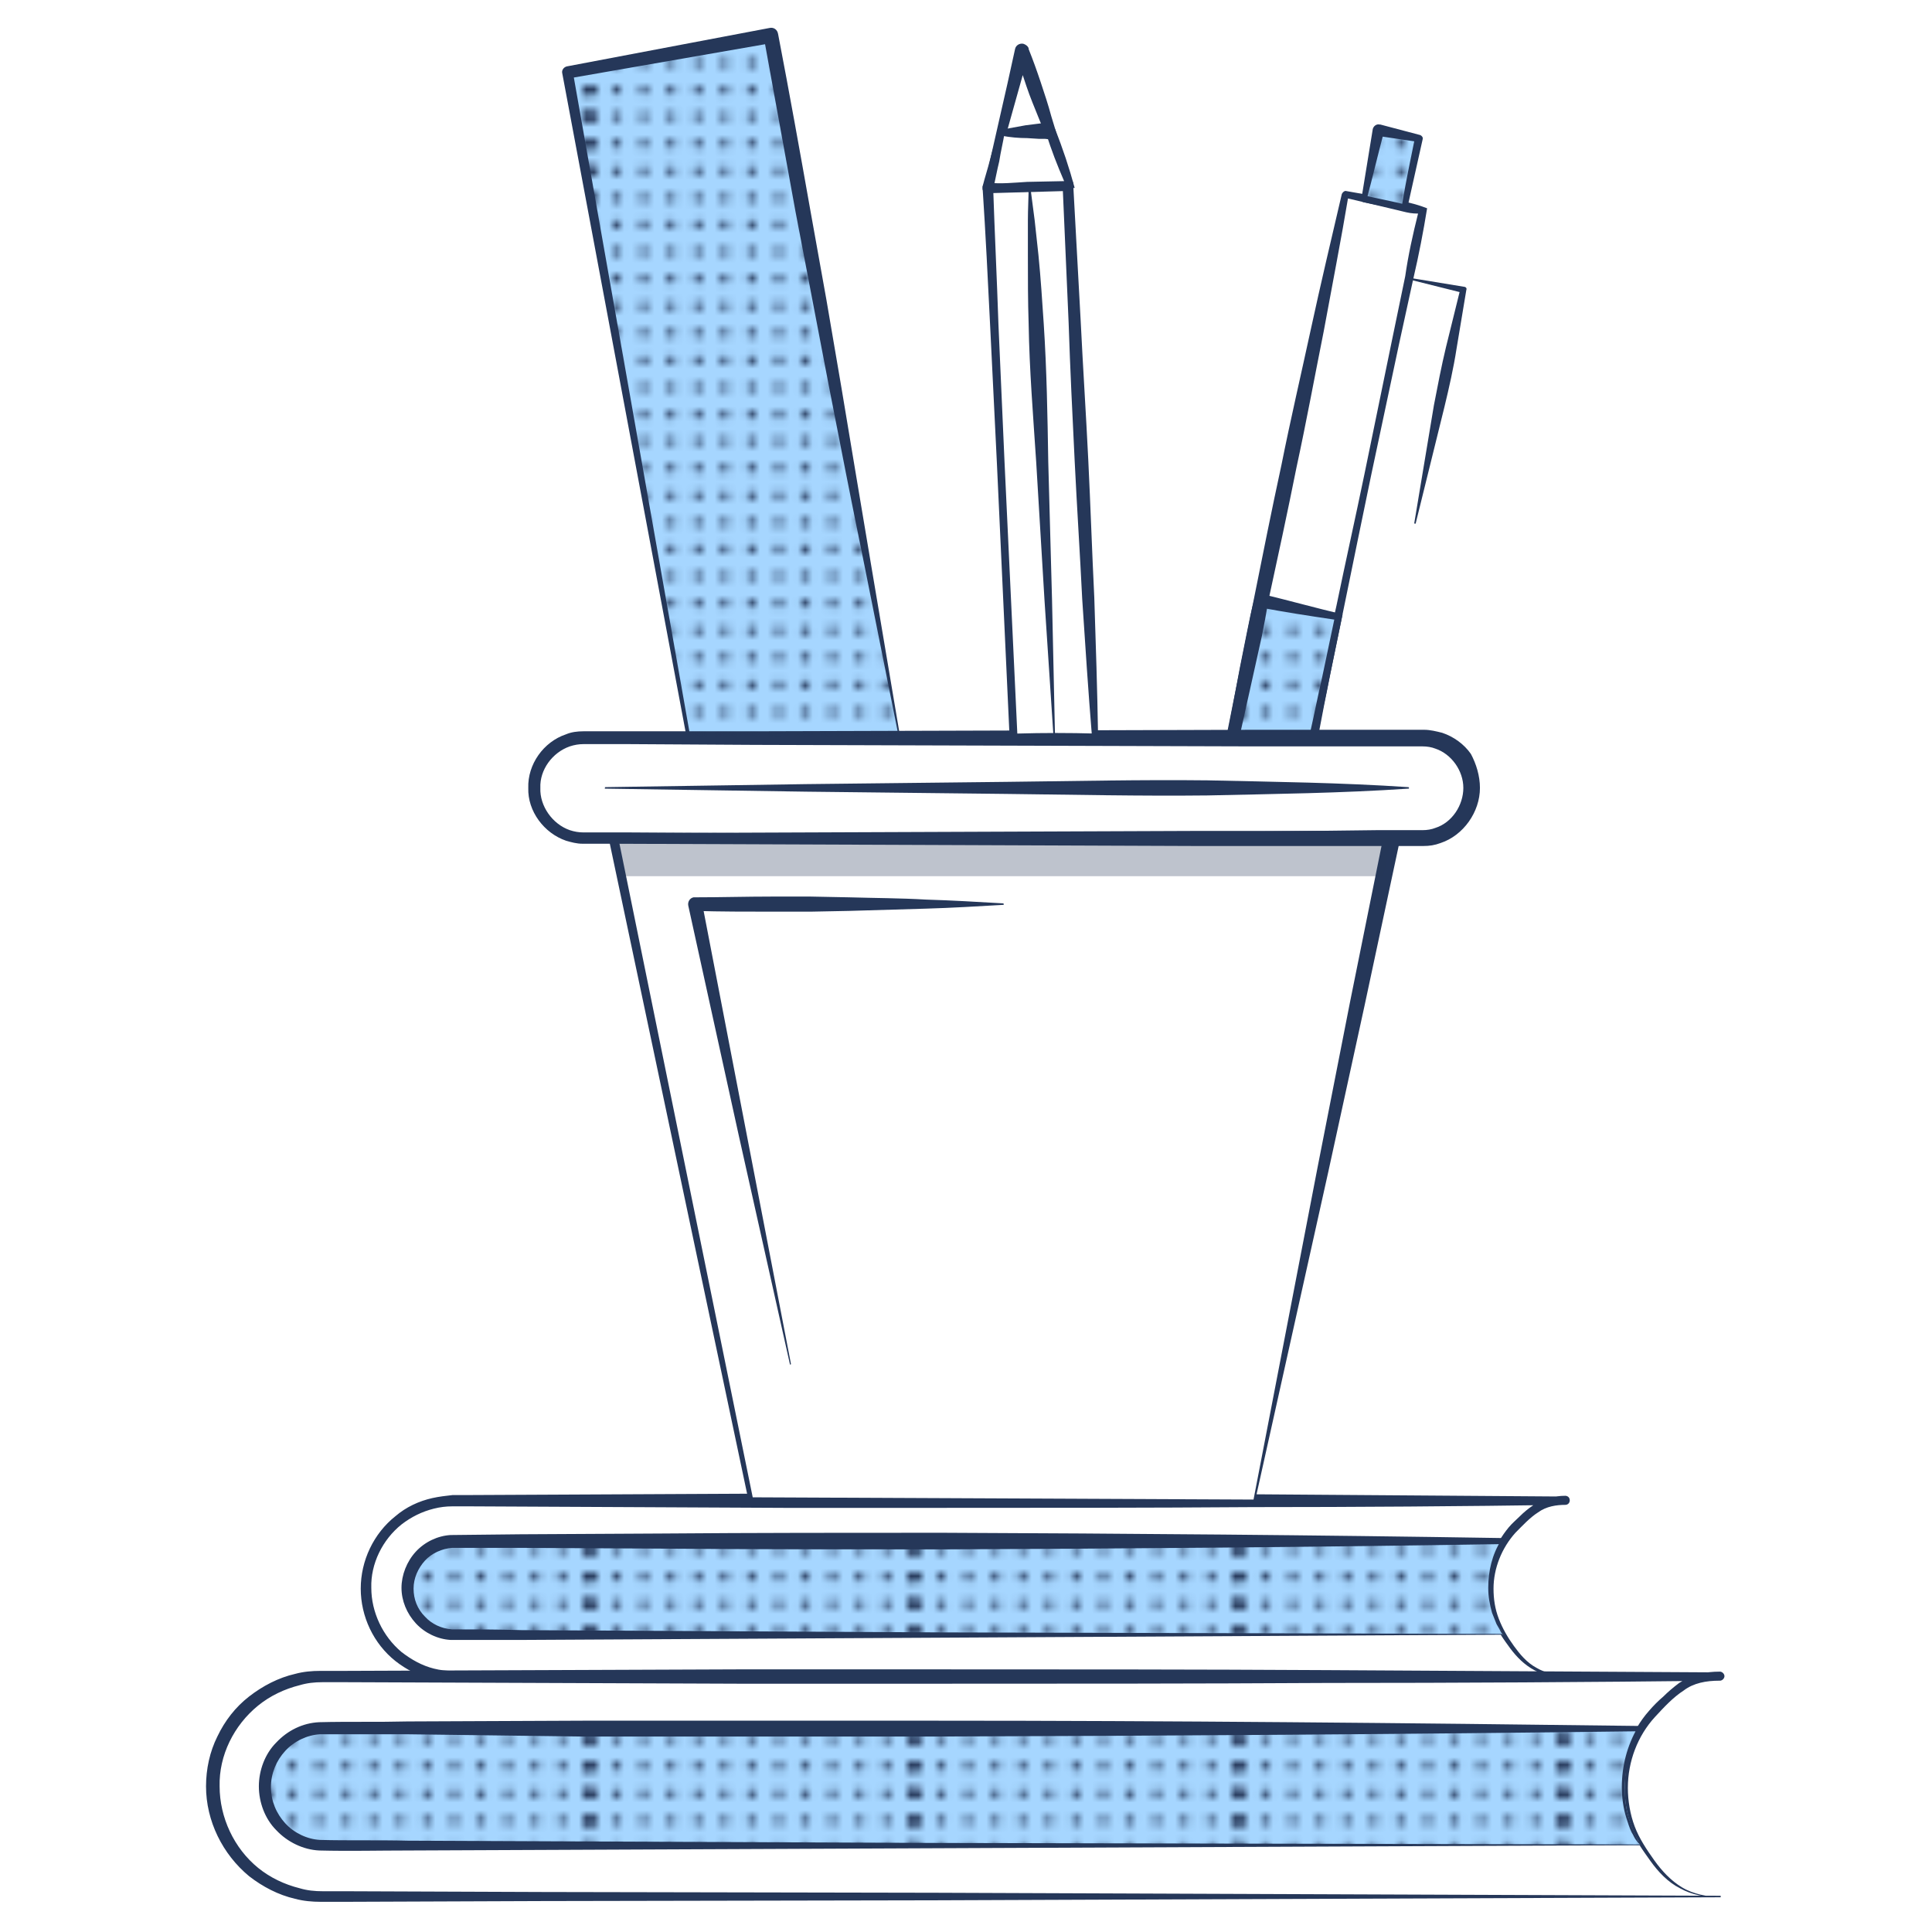 <svg xmlns="http://www.w3.org/2000/svg" xmlns:xlink="http://www.w3.org/1999/xlink" id="Layer_1" x="0" y="0" version="1.1" viewBox="0 0 256 256" xml:space="preserve"><style>.st1,.st2,.st3{fill:#253759}.st2,.st3{clip-path:url(#SVGID_2_)}.st3{clip-path:url(#SVGID_4_)}.st4{fill:#fff}.st5{fill:#a6d6ff}</style><pattern id="New_Pattern_Swatch_1" width="42.9" height="43" x="-2208" overflow="visible" patternUnits="userSpaceOnUse" viewBox="43 -43 42.9 43"><path fill="none" d="M43-43h42.9V0H43z"/><circle cx="85.9" cy="-41.2" r=".6" class="st1"/><circle cx="85.9" cy="-37.6" r=".6" class="st1"/><circle cx="85.9" cy="-34" r=".6" class="st1"/><circle cx="85.9" cy="-30.4" r=".6" class="st1"/><circle cx="85.9" cy="-26.9" r=".6" class="st1"/><circle cx="85.9" cy="-23.3" r=".6" class="st1"/><circle cx="85.9" cy="-19.7" r=".6" class="st1"/><circle cx="85.9" cy="-16.1" r=".6" class="st1"/><circle cx="85.9" cy="-12.6" r=".6" class="st1"/><circle cx="85.9" cy="-9" r=".6" class="st1"/><circle cx="85.9" cy="-5.4" r=".6" class="st1"/><circle cx="85.9" cy="-1.8" r=".6" class="st1"/><circle cx="85.8" cy="-41.2" r=".6" class="st1"/><circle cx="85.8" cy="-37.6" r=".6" class="st1"/><circle cx="85.8" cy="-34" r=".6" class="st1"/><circle cx="85.8" cy="-30.4" r=".6" class="st1"/><circle cx="85.8" cy="-26.9" r=".6" class="st1"/><circle cx="85.8" cy="-23.3" r=".6" class="st1"/><circle cx="85.8" cy="-19.7" r=".6" class="st1"/><circle cx="85.8" cy="-16.1" r=".6" class="st1"/><circle cx="85.8" cy="-12.6" r=".6" class="st1"/><circle cx="85.8" cy="-9" r=".6" class="st1"/><circle cx="85.8" cy="-5.4" r=".6" class="st1"/><circle cx="85.8" cy="-1.8" r=".6" class="st1"/><g><defs><path id="SVGID_1_" d="M85.8-43h43V0h-43z"/></defs><clipPath id="SVGID_2_"><use overflow="visible" xlink:href="#SVGID_1_"/></clipPath><circle cx="85.8" cy="-41.2" r=".6" class="st2"/><circle cx="85.8" cy="-37.6" r=".6" class="st2"/><circle cx="85.8" cy="-34" r=".6" class="st2"/><circle cx="85.8" cy="-30.4" r=".6" class="st2"/><circle cx="85.8" cy="-26.9" r=".6" class="st2"/><circle cx="85.8" cy="-23.3" r=".6" class="st2"/><circle cx="85.8" cy="-19.7" r=".6" class="st2"/><circle cx="85.8" cy="-16.1" r=".6" class="st2"/><circle cx="85.8" cy="-12.6" r=".6" class="st2"/><circle cx="85.8" cy="-9" r=".6" class="st2"/><circle cx="85.8" cy="-5.4" r=".6" class="st2"/><circle cx="85.8" cy="-1.8" r=".6" class="st2"/><circle cx="85.7" cy="-41.2" r=".6" class="st2"/><circle cx="85.7" cy="-37.6" r=".6" class="st2"/><circle cx="85.7" cy="-34" r=".6" class="st2"/><circle cx="85.7" cy="-30.4" r=".6" class="st2"/><circle cx="85.7" cy="-26.9" r=".6" class="st2"/><circle cx="85.7" cy="-23.3" r=".6" class="st2"/><circle cx="85.7" cy="-19.7" r=".6" class="st2"/><circle cx="85.7" cy="-16.1" r=".6" class="st2"/><circle cx="85.7" cy="-12.6" r=".6" class="st2"/><circle cx="85.7" cy="-9" r=".6" class="st2"/><circle cx="85.7" cy="-5.4" r=".6" class="st2"/><circle cx="85.7" cy="-1.8" r=".6" class="st2"/></g><g><circle cx="85.9" cy="-41.2" r=".6" class="st1"/><circle cx="85.9" cy="-37.6" r=".6" class="st1"/><circle cx="85.9" cy="-34" r=".6" class="st1"/><circle cx="85.9" cy="-30.4" r=".6" class="st1"/><circle cx="85.9" cy="-26.9" r=".6" class="st1"/><circle cx="85.9" cy="-23.3" r=".6" class="st1"/><circle cx="85.9" cy="-19.7" r=".6" class="st1"/><circle cx="85.9" cy="-16.1" r=".6" class="st1"/><circle cx="85.9" cy="-12.6" r=".6" class="st1"/><circle cx="85.9" cy="-9" r=".6" class="st1"/><circle cx="85.9" cy="-5.4" r=".6" class="st1"/><circle cx="85.9" cy="-1.8" r=".6" class="st1"/><circle cx="43" cy="-41.2" r=".6" class="st1"/><circle cx="46.5" cy="-41.2" r=".6" class="st1"/><circle cx="50.1" cy="-41.2" r=".6" class="st1"/><circle cx="53.7" cy="-41.2" r=".6" class="st1"/><circle cx="43" cy="-37.6" r=".6" class="st1"/><circle cx="46.5" cy="-37.6" r=".6" class="st1"/><circle cx="50.1" cy="-37.6" r=".6" class="st1"/><circle cx="53.7" cy="-37.6" r=".6" class="st1"/><circle cx="43" cy="-34" r=".6" class="st1"/><circle cx="46.5" cy="-34" r=".6" class="st1"/><circle cx="50.1" cy="-34" r=".6" class="st1"/><circle cx="53.7" cy="-34" r=".6" class="st1"/><circle cx="43" cy="-30.4" r=".6" class="st1"/><circle cx="46.5" cy="-30.4" r=".6" class="st1"/><circle cx="50.1" cy="-30.4" r=".6" class="st1"/><circle cx="53.7" cy="-30.4" r=".6" class="st1"/><circle cx="43" cy="-26.9" r=".6" class="st1"/><circle cx="46.5" cy="-26.9" r=".6" class="st1"/><circle cx="50.1" cy="-26.9" r=".6" class="st1"/><circle cx="53.7" cy="-26.9" r=".6" class="st1"/><circle cx="43" cy="-23.3" r=".6" class="st1"/><circle cx="46.5" cy="-23.3" r=".6" class="st1"/><circle cx="50.1" cy="-23.3" r=".6" class="st1"/><circle cx="53.7" cy="-23.3" r=".6" class="st1"/><circle cx="57.3" cy="-41.2" r=".6" class="st1"/><circle cx="60.8" cy="-41.2" r=".6" class="st1"/><circle cx="64.4" cy="-41.2" r=".6" class="st1"/><circle cx="68" cy="-41.2" r=".6" class="st1"/><circle cx="71.5" cy="-41.2" r=".6" class="st1"/><circle cx="57.3" cy="-37.6" r=".6" class="st1"/><circle cx="60.8" cy="-37.6" r=".6" class="st1"/><circle cx="64.4" cy="-37.6" r=".6" class="st1"/><circle cx="68" cy="-37.6" r=".6" class="st1"/><circle cx="71.5" cy="-37.6" r=".6" class="st1"/><circle cx="57.3" cy="-34" r=".6" class="st1"/><circle cx="60.8" cy="-34" r=".6" class="st1"/><circle cx="64.4" cy="-34" r=".6" class="st1"/><circle cx="68" cy="-34" r=".6" class="st1"/><circle cx="71.5" cy="-34" r=".6" class="st1"/><circle cx="57.3" cy="-30.4" r=".6" class="st1"/><circle cx="60.8" cy="-30.4" r=".6" class="st1"/><circle cx="64.4" cy="-30.4" r=".6" class="st1"/><circle cx="68" cy="-30.4" r=".6" class="st1"/><circle cx="71.5" cy="-30.4" r=".6" class="st1"/><circle cx="57.3" cy="-26.9" r=".6" class="st1"/><circle cx="60.8" cy="-26.9" r=".6" class="st1"/><circle cx="64.4" cy="-26.9" r=".6" class="st1"/><circle cx="68" cy="-26.9" r=".6" class="st1"/><circle cx="71.5" cy="-26.9" r=".6" class="st1"/><circle cx="57.3" cy="-23.3" r=".6" class="st1"/><circle cx="60.8" cy="-23.3" r=".6" class="st1"/><circle cx="64.4" cy="-23.3" r=".6" class="st1"/><circle cx="68" cy="-23.3" r=".6" class="st1"/><circle cx="71.5" cy="-23.3" r=".6" class="st1"/><circle cx="75.1" cy="-41.2" r=".6" class="st1"/><circle cx="78.7" cy="-41.2" r=".6" class="st1"/><circle cx="82.3" cy="-41.2" r=".6" class="st1"/><circle cx="85.8" cy="-41.2" r=".6" class="st1"/><circle cx="75.1" cy="-37.6" r=".6" class="st1"/><circle cx="78.7" cy="-37.6" r=".6" class="st1"/><circle cx="82.3" cy="-37.6" r=".6" class="st1"/><circle cx="85.8" cy="-37.6" r=".6" class="st1"/><circle cx="75.1" cy="-34" r=".6" class="st1"/><circle cx="78.7" cy="-34" r=".6" class="st1"/><circle cx="82.3" cy="-34" r=".6" class="st1"/><circle cx="85.8" cy="-34" r=".6" class="st1"/><circle cx="75.1" cy="-30.4" r=".6" class="st1"/><circle cx="78.7" cy="-30.4" r=".6" class="st1"/><circle cx="82.3" cy="-30.4" r=".6" class="st1"/><circle cx="85.8" cy="-30.4" r=".6" class="st1"/><circle cx="75.1" cy="-26.9" r=".6" class="st1"/><circle cx="78.7" cy="-26.9" r=".6" class="st1"/><circle cx="82.3" cy="-26.9" r=".6" class="st1"/><circle cx="85.8" cy="-26.9" r=".6" class="st1"/><circle cx="75.1" cy="-23.3" r=".6" class="st1"/><circle cx="78.7" cy="-23.3" r=".6" class="st1"/><circle cx="82.3" cy="-23.3" r=".6" class="st1"/><circle cx="85.8" cy="-23.3" r=".6" class="st1"/><circle cx="43" cy="-19.7" r=".6" class="st1"/><circle cx="46.5" cy="-19.7" r=".6" class="st1"/><circle cx="50.1" cy="-19.7" r=".6" class="st1"/><circle cx="53.7" cy="-19.7" r=".6" class="st1"/><circle cx="43" cy="-16.1" r=".6" class="st1"/><circle cx="46.5" cy="-16.1" r=".6" class="st1"/><circle cx="50.1" cy="-16.1" r=".6" class="st1"/><circle cx="53.7" cy="-16.1" r=".6" class="st1"/><circle cx="43" cy="-12.6" r=".6" class="st1"/><circle cx="46.5" cy="-12.6" r=".6" class="st1"/><circle cx="50.1" cy="-12.6" r=".6" class="st1"/><circle cx="53.7" cy="-12.6" r=".6" class="st1"/><circle cx="43" cy="-9" r=".6" class="st1"/><circle cx="46.5" cy="-9" r=".6" class="st1"/><circle cx="50.1" cy="-9" r=".6" class="st1"/><circle cx="53.7" cy="-9" r=".6" class="st1"/><circle cx="43" cy="-5.4" r=".6" class="st1"/><circle cx="46.5" cy="-5.4" r=".6" class="st1"/><circle cx="50.1" cy="-5.4" r=".6" class="st1"/><circle cx="53.7" cy="-5.4" r=".6" class="st1"/><circle cx="43" cy="-1.8" r=".6" class="st1"/><circle cx="46.5" cy="-1.8" r=".6" class="st1"/><circle cx="50.1" cy="-1.8" r=".6" class="st1"/><circle cx="53.7" cy="-1.8" r=".6" class="st1"/><circle cx="57.3" cy="-19.7" r=".6" class="st1"/><circle cx="60.8" cy="-19.7" r=".6" class="st1"/><circle cx="64.4" cy="-19.7" r=".6" class="st1"/><circle cx="68" cy="-19.7" r=".6" class="st1"/><circle cx="71.5" cy="-19.7" r=".6" class="st1"/><circle cx="57.3" cy="-16.1" r=".6" class="st1"/><circle cx="60.8" cy="-16.1" r=".6" class="st1"/><circle cx="64.4" cy="-16.1" r=".6" class="st1"/><circle cx="68" cy="-16.1" r=".6" class="st1"/><circle cx="71.5" cy="-16.1" r=".6" class="st1"/><circle cx="57.3" cy="-12.6" r=".6" class="st1"/><circle cx="60.8" cy="-12.6" r=".6" class="st1"/><circle cx="64.4" cy="-12.6" r=".6" class="st1"/><circle cx="68" cy="-12.6" r=".6" class="st1"/><circle cx="71.5" cy="-12.6" r=".6" class="st1"/><circle cx="57.3" cy="-9" r=".6" class="st1"/><circle cx="60.8" cy="-9" r=".6" class="st1"/><circle cx="64.4" cy="-9" r=".6" class="st1"/><circle cx="68" cy="-9" r=".6" class="st1"/><circle cx="71.5" cy="-9" r=".6" class="st1"/><circle cx="57.3" cy="-5.4" r=".6" class="st1"/><circle cx="60.8" cy="-5.4" r=".6" class="st1"/><circle cx="64.4" cy="-5.4" r=".6" class="st1"/><circle cx="68" cy="-5.4" r=".6" class="st1"/><circle cx="71.5" cy="-5.4" r=".6" class="st1"/><circle cx="57.3" cy="-1.8" r=".6" class="st1"/><circle cx="60.8" cy="-1.8" r=".6" class="st1"/><circle cx="64.4" cy="-1.8" r=".6" class="st1"/><circle cx="68" cy="-1.8" r=".6" class="st1"/><circle cx="71.5" cy="-1.8" r=".6" class="st1"/><circle cx="75.1" cy="-19.7" r=".6" class="st1"/><circle cx="78.7" cy="-19.7" r=".6" class="st1"/><circle cx="82.3" cy="-19.7" r=".6" class="st1"/><circle cx="85.8" cy="-19.7" r=".6" class="st1"/><circle cx="75.1" cy="-16.1" r=".6" class="st1"/><circle cx="78.7" cy="-16.1" r=".6" class="st1"/><circle cx="82.3" cy="-16.1" r=".6" class="st1"/><circle cx="85.8" cy="-16.1" r=".6" class="st1"/><circle cx="75.1" cy="-12.6" r=".6" class="st1"/><circle cx="78.7" cy="-12.6" r=".6" class="st1"/><circle cx="82.3" cy="-12.6" r=".6" class="st1"/><circle cx="85.8" cy="-12.6" r=".6" class="st1"/><circle cx="75.1" cy="-9" r=".6" class="st1"/><circle cx="78.7" cy="-9" r=".6" class="st1"/><circle cx="82.3" cy="-9" r=".6" class="st1"/><circle cx="85.8" cy="-9" r=".6" class="st1"/><circle cx="75.1" cy="-5.4" r=".6" class="st1"/><circle cx="78.7" cy="-5.4" r=".6" class="st1"/><circle cx="82.3" cy="-5.4" r=".6" class="st1"/><circle cx="85.8" cy="-5.4" r=".6" class="st1"/><circle cx="75.1" cy="-1.8" r=".6" class="st1"/><circle cx="78.7" cy="-1.8" r=".6" class="st1"/><circle cx="82.3" cy="-1.8" r=".6" class="st1"/><circle cx="85.8" cy="-1.8" r=".6" class="st1"/><circle cx="42.9" cy="-41.2" r=".6" class="st1"/><circle cx="42.9" cy="-37.6" r=".6" class="st1"/><circle cx="42.9" cy="-34" r=".6" class="st1"/><circle cx="42.9" cy="-30.4" r=".6" class="st1"/><circle cx="42.9" cy="-26.9" r=".6" class="st1"/><circle cx="42.9" cy="-23.3" r=".6" class="st1"/><circle cx="42.9" cy="-19.7" r=".6" class="st1"/><circle cx="42.9" cy="-16.1" r=".6" class="st1"/><circle cx="42.9" cy="-12.6" r=".6" class="st1"/><circle cx="42.9" cy="-9" r=".6" class="st1"/><circle cx="42.9" cy="-5.4" r=".6" class="st1"/><circle cx="42.9" cy="-1.8" r=".6" class="st1"/><g><defs><path id="SVGID_3_" d="M42.9-43h43V0h-43z"/></defs><clipPath id="SVGID_4_"><use overflow="visible" xlink:href="#SVGID_3_"/></clipPath><circle cx="42.9" cy="-41.2" r=".6" class="st3"/><circle cx="42.9" cy="-37.6" r=".6" class="st3"/><circle cx="42.9" cy="-34" r=".6" class="st3"/><circle cx="42.9" cy="-30.4" r=".6" class="st3"/><circle cx="42.9" cy="-26.9" r=".6" class="st3"/><circle cx="42.9" cy="-23.3" r=".6" class="st3"/><circle cx="42.9" cy="-19.7" r=".6" class="st3"/><circle cx="42.9" cy="-16.1" r=".6" class="st3"/><circle cx="42.9" cy="-12.6" r=".6" class="st3"/><circle cx="42.9" cy="-9" r=".6" class="st3"/><circle cx="42.9" cy="-5.4" r=".6" class="st3"/><circle cx="42.9" cy="-1.8" r=".6" class="st3"/><circle cx="42.8" cy="-41.2" r=".6" class="st3"/><circle cx="42.8" cy="-37.6" r=".6" class="st3"/><circle cx="42.8" cy="-34" r=".6" class="st3"/><circle cx="42.8" cy="-30.4" r=".6" class="st3"/><circle cx="42.8" cy="-26.9" r=".6" class="st3"/><circle cx="42.8" cy="-23.3" r=".6" class="st3"/><circle cx="42.8" cy="-19.7" r=".6" class="st3"/><circle cx="42.8" cy="-16.1" r=".6" class="st3"/><circle cx="42.8" cy="-12.6" r=".6" class="st3"/><circle cx="42.8" cy="-9" r=".6" class="st3"/><circle cx="42.8" cy="-5.4" r=".6" class="st3"/><circle cx="42.8" cy="-1.8" r=".6" class="st3"/></g></g><g><circle cx="43" cy="-41.2" r=".6" class="st1"/><circle cx="43" cy="-37.6" r=".6" class="st1"/><circle cx="43" cy="-34" r=".6" class="st1"/><circle cx="43" cy="-30.4" r=".6" class="st1"/><circle cx="43" cy="-26.9" r=".6" class="st1"/><circle cx="43" cy="-23.3" r=".6" class="st1"/><circle cx="43" cy="-19.7" r=".6" class="st1"/><circle cx="43" cy="-16.1" r=".6" class="st1"/><circle cx="43" cy="-12.6" r=".6" class="st1"/><circle cx="43" cy="-9" r=".6" class="st1"/><circle cx="43" cy="-5.4" r=".6" class="st1"/><circle cx="43" cy="-1.8" r=".6" class="st1"/><circle cx="42.9" cy="-41.2" r=".6" class="st1"/><circle cx="42.9" cy="-37.6" r=".6" class="st1"/><circle cx="42.9" cy="-34" r=".6" class="st1"/><circle cx="42.9" cy="-30.4" r=".6" class="st1"/><circle cx="42.9" cy="-26.9" r=".6" class="st1"/><circle cx="42.9" cy="-23.3" r=".6" class="st1"/><circle cx="42.9" cy="-19.7" r=".6" class="st1"/><circle cx="42.9" cy="-16.1" r=".6" class="st1"/><circle cx="42.9" cy="-12.6" r=".6" class="st1"/><circle cx="42.9" cy="-9" r=".6" class="st1"/><circle cx="42.9" cy="-5.4" r=".6" class="st1"/><circle cx="42.9" cy="-1.8" r=".6" class="st1"/><g><defs><path id="SVGID_5_" d="M0-43h43V0H0z"/></defs><clipPath id="SVGID_6_"><use overflow="visible" xlink:href="#SVGID_5_"/></clipPath></g></g></pattern><path d="M207.4 222.1H60.2c-6.4 0-11.7-5.2-11.7-11.7 0-3.2 1.3-6.1 3.4-8.2 2.1-2.1 5-3.4 8.2-3.4h147.2c-3.2 0-4.5 1.3-6.6 3.4-.6.6-1.2 1.3-1.6 2.1-1.1 1.8-1.8 3.9-1.8 6.2 0 2.3.6 4.4 1.8 6.2 2.1 3.2 4.1 5.4 8.3 5.4z" class="st4"/><path d="M207.4 222.2l-82.7.4-41.4.1-20.7.1H60c-.9 0-1.8-.1-2.7-.3-1.8-.4-3.5-1.3-4.9-2.4-2.9-2.3-4.6-5.9-4.6-9.6 0-3.7 1.7-7.3 4.6-9.6 1.4-1.2 3.1-2 4.9-2.4.9-.2 1.8-.3 2.7-.4h2.6l20.7-.1 20.7-.1h20.7c13.8 0 27.6 0 41.4.1l41.4.3v1.1c-1.3 0-2.6.2-3.7 1-1.1.7-2.1 1.8-3 2.7-1.8 2-2.9 4.7-2.9 7.4 0 1.4.2 2.7.7 4 .5 1.3 1.2 2.5 2 3.6s1.7 2.2 3 2.9c1.2.7 2.6 1 4 1v.2zm0 0c-1.4 0-2.9-.2-4.1-.9-1.3-.7-2.3-1.7-3.2-2.9-.8-1.1-1.7-2.3-2.2-3.7-.5-1.3-.8-2.8-.9-4.2-.1-2.9 1-5.8 2.9-8.1.5-.6 1-1 1.5-1.5s1.1-1 1.7-1.4c.6-.4 1.3-.8 2.1-1 .7-.2 1.5-.3 2.2-.3.3 0 .6.2.6.6 0 .3-.2.6-.6.6-13.8.2-27.6.3-41.4.3-13.8.1-27.6.1-41.4.1h-20.7l-20.7-.1-20.7-.1h-2.6c-.8 0-1.6.1-2.4.3-1.6.4-3 1.1-4.3 2.1-2.5 2-4.1 5.2-4 8.4 0 3.2 1.5 6.4 4 8.5 1.3 1 2.7 1.8 4.3 2.2.8.2 1.6.3 2.4.3h2.6l20.7.1 41.4.1 82.7.4v.2z" class="st1"/><path d="M227.8 251.3H42.9c-8.1 0-14.6-6.6-14.6-14.6 0-4 1.6-7.7 4.3-10.3 2.7-2.6 6.3-4.3 10.4-4.3h184.9c-4 0-5.6 1.6-8.3 4.3-.8.8-1.5 1.7-2.1 2.6-1.4 2.2-2.2 4.9-2.2 7.7 0 2.9.8 5.5 2.2 7.8 2.5 4.1 5 6.8 10.3 6.8z" class="st4"/><path d="M227.8 251.4l-104 .4-52 .1-26 .1h-3.3c-1.1 0-2.3-.1-3.4-.4-2.2-.5-4.3-1.6-6.1-3-3.5-2.9-5.7-7.3-5.7-11.9 0-2.3.5-4.6 1.5-6.6 1-2.1 2.4-3.9 4.2-5.3 1.8-1.4 3.9-2.5 6.1-3 1.1-.3 2.2-.4 3.4-.4h3.3l26-.1 26-.1h26c17.3 0 34.7 0 52 .1l52 .3v1.1c-1.7 0-3.4.3-4.7 1.3-1.4.9-2.6 2.2-3.8 3.5-2.3 2.5-3.6 5.9-3.6 9.4 0 1.7.3 3.5.9 5.1.6 1.6 1.6 3.1 2.6 4.5s2.2 2.7 3.7 3.6c1.5.9 3.3 1.2 5 1.3zm0 0c-1.8 0-3.6-.3-5.2-1.2-1.6-.8-2.9-2.2-3.9-3.6s-2.1-2.9-2.7-4.6c-.7-1.7-1-3.5-1.1-5.3-.1-3.6 1.2-7.3 3.6-10 .6-.7 1.2-1.3 1.9-1.9.6-.6 1.3-1.2 2.1-1.8.8-.5 1.6-.9 2.6-1.2.9-.2 1.8-.3 2.8-.3.3 0 .6.3.6.6s-.3.6-.6.6c-17.3.2-34.7.3-52 .3-17.3.1-34.7.1-52 .1h-26l-26-.1-26-.1h-3.2c-1 0-2 .1-3 .4-2 .5-3.9 1.4-5.5 2.7-3.2 2.6-5.2 6.6-5.1 10.7 0 4.1 1.9 8.2 5.1 10.8 1.6 1.3 3.5 2.2 5.5 2.7 1 .3 2 .4 3.1.4H46l26 .1 52 .1 104 .4v.2z" class="st1"/><path d="M188.5 27.9l-1.9 9-9.3 44.9-3.3 15.9h-10.6l3.7-18 11.2-53.9 2.4.5 5.4 1.1z" class="st4"/><path d="M189.1 27.6c-.5 3.1-1.1 6.2-1.8 9.2l-1.9 8.7-3.7 17.4c-1.2 5.8-2.4 11.6-3.6 17.5-1.2 5.8-2.4 11.6-3.5 17.5-.1.3-.4.6-.7.6l-10.6.1c-.4 0-.8-.3-.8-.8v-.2l3.6-18c1.2-6 2.4-12 3.7-18 1.2-6 2.6-12 3.9-18 1.3-6 2.7-11.9 4.1-17.9.1-.2.3-.4.5-.4l5.1.9 2.6.5c1 .2 2.1.5 3.1.9zm-1.2.7c-.8 0-1.3-.1-2.1-.3l-2.5-.6-5.1-1.2.5-.4c-1 6-2.2 12.1-3.3 18.1-1.2 6-2.3 12-3.6 18-1.2 6-2.5 12-3.8 18l-3.9 17.9-.8-1 10.7.2-.7.6c1.3-5.8 2.5-11.6 3.8-17.4 1.2-5.8 2.5-11.6 3.7-17.4l3.6-17.5 1.8-8.7c.4-2.8 1-5.5 1.7-8.3z" class="st1"/><path d="M119.2 97.7H91.3l-16-88.1 26.9-4.9zM199.2 216.6h-139c-3.4 0-6.2-2.8-6.2-6.2 0-1.6.6-3.2 1.8-4.4 1.2-1.2 2.7-1.8 4.4-1.8h138.9c-1.1 1.8-1.8 3.9-1.8 6.2.1 2.3.7 4.4 1.9 6.2zM217.4 244.5H42.9c-4.3 0-7.8-3.5-7.8-7.8 0-2.1.8-4 2.3-5.5 1.5-1.4 3.4-2.3 5.5-2.3h174.6c-1.4 2.2-2.2 4.9-2.2 7.7-.1 3 .7 5.6 2.1 7.9z" class="st5"/><path d="M181.6 17.7h5.5V27h-5.5z" class="st5" transform="rotate(11.718 184.376 22.337)"/><path d="M177.3 81.8L174 97.7h-10.6l3.7-18z" class="st5"/><path d="M195 104.4c0 1.8-.7 3.5-2 4.7-1.2 1.2-2.9 2-4.7 2H77.4c-3.7 0-6.7-3-6.7-6.7 0-1.8.7-3.5 2-4.7 1.2-1.2 2.9-2 4.7-2h110.9c3.7 0 6.7 3 6.7 6.7z" class="st4"/><path d="M196.1 104.4c0 3.2-2.2 6.3-5.2 7.3-.8.3-1.5.4-2.3.4H182.4l-16.5-.2-16.5-.2-16.5-.1h-16.5l-16.5.1-16.5.1H77.2c-.8 0-1.5-.2-2.2-.4-2.9-1-5.1-3.9-5-7-.1-3.1 2-6.1 5-7.1.7-.3 1.5-.4 2.3-.4H100l33-.1 33-.1H188.7c.8 0 1.6.2 2.4.4 1.5.5 2.9 1.5 3.8 2.8.7 1.3 1.2 2.9 1.2 4.5zm-2.2 0c0-2.3-1.6-4.5-3.7-5.2-.5-.2-1.1-.3-1.7-.3h-22.6l-33-.1-33-.1-16.5-.1h-6.1c-.6 0-1.2.1-1.8.3-2.3.8-4 3.1-3.9 5.5-.1 2.4 1.6 4.8 3.9 5.6.6.2 1.2.3 1.8.3h6.1l16.5.1 16.5.1h16.5l16.5-.1 16.5-.2 16.5-.2h6.1c.6 0 1.2-.1 1.7-.3 2.2-.7 3.7-3 3.7-5.3z" class="st1"/><path d="M166.2 198.8H99.5l-18.2-87.7h103.1z" class="st4"/><path d="M166.3 198.9l-66.7.3c-.2 0-.4-.1-.4-.3l-18.5-87.6c-.1-.4.2-.8.6-.9h.1l51.5-.2 25.8-.1h25.8c.6 0 1 .4 1 1v.2l-4.7 22-4.8 22-9.7 43.6zm-.2-.2l8.5-44.1 4.3-21.9 4.4-21.8 1 1.2h-25.8l-25.8-.1-51.5-.2.7-.9 17.9 87.8-.4-.3 66.7.3z" class="st1"/><path d="M134.3 97.7l-3.4-72.8 10.6-.5 3.6 73.3z" class="st4"/><path d="M133.8 98.2l-1.7-36.7-.9-18.3c-.3-6.1-.6-12.2-1-18.3 0-.4.2-.7.6-.7l10.6-.6c.4 0 .8.3.8.7l1 18.3c.3 6.1.7 12.2 1 18.3.3 6.1.5 12.2.8 18.3.2 6.1.4 12.2.5 18.3 0 .3-.2.5-.5.5-3.6.3-7.4.3-11.2.2zm1-1c3.4-.1 6.9-.1 10.4 0l-.5.5c-.5-6.1-.9-12.2-1.3-18.3-.3-6.1-.7-12.2-1-18.3-.3-6.1-.6-12.2-.8-18.3l-.8-18.3.8.8-10.6.3.6-.7c.2 6 .5 12.1.7 18.1l.8 18.1 1.7 36.1z" class="st1"/><path d="M141.7 24.4l-10.8.5 1.8-7.2 2.8-11.1 3.7 10.8z" class="st4"/><path d="M141.8 24.5l-10.9.9c-.2 0-.5-.2-.5-.4v-.1c1.3-6.2 2.8-12.3 4.1-18.4.1-.5.6-.8 1.1-.7.3.1.6.3.7.6v.1c.6 1.5 1.1 2.9 1.6 4.4.5 1.5 1 3 1.4 4.5l.7 2.3.6 2.4 1.2 4.4zm-.2-.1c-.7-1.6-1.4-3-2.1-4.4l-.9-2-.9-2.2c-.6-1.5-1.2-2.9-1.7-4.4l-1.5-4.5 1.9-.1c-1.7 6.1-3.4 12.1-5.1 18.2l-.5-.6h10.8z" class="st1"/><path d="M141.7 24.4l-10.8.5 1.8-7.2 6.5-.3z" class="st4"/><path d="M142.4 24.9l-5.8.3c-1.9.1-3.8.1-5.7.4-.3.1-.6-.2-.7-.5v-.4c.3-1.2.7-2.4 1-3.6.3-1.2.7-2.4 1.1-3.6 0-.1.2-.2.3-.3l3.3-.6 1.6-.2.8-.1c.3 0 .5-.2.8.3l.7.5c1 2.5 1.9 5.2 2.6 7.8zM141 24c-.9-2.1-1.7-4.1-2.4-6.4l.7.5c-.3.5-.5.3-.8.3h-.8l-1.6-.1c-1.1 0-2.2-.1-3.3-.3l.3-.3c-.2 1.2-.5 2.4-.7 3.7-.3 1.2-.5 2.4-.8 3.6l-.7-.8c1.7.2 3.5 0 5.2-.1l4.9-.1zM104.7 180.9l-6.8-30.4-6.7-30.5c-.1-.5.2-1 .7-1.1h.2c3.4 0 6.8-.1 10.2-.1h5.1l5.1.1c3.4.1 6.8.1 10.2.3 3.4.1 6.8.3 10.2.5.1 0 .1.1.1.1 0 .1 0 .1-.1.1-3.4.2-6.8.4-10.2.5l-10.2.3-5.1.1h-5.1c-3.4 0-6.8 0-10.2-.1l.9-1.2 5.9 30.6 5.9 30.6c0 .1 0 .1-.1.1v.1zM186.7 36.8L194 38c.2 0 .4.2.3.4l-1.3 7.8c-.4 2.6-1 5.2-1.6 7.7l-3.8 15.4c0 .1-.1.1-.1.1-.1 0-.1-.1-.1-.1l2.6-15.6c.5-2.6 1-5.2 1.6-7.7l1.9-7.7.3.5-7.2-1.8c-.1 0-.1-.1-.1-.1s.1-.1.2-.1z" class="st1"/><g><path d="M139.6 97.7l-1.2-18.2-1.1-18.3c-.4-6.1-.9-12.2-1-18.3-.1-3-.1-6.1-.1-9.1v-4.6c0-1.5.1-3.1.1-4.6 0-.1.1-.1.1-.1s.1 0 .1.1c.2 1.5.4 3 .6 4.6l.5 4.6c.3 3 .5 6.1.7 9.1.4 6.1.5 12.2.6 18.3l.5 18.3.4 18.3c0 .1 0 .1-.1.1-.1-.1-.1-.1-.1-.2z" class="st1"/></g><g><path d="M80.2 104.3l26.6-.4 26.6-.3c8.9-.1 17.7-.3 26.6-.2 8.9.2 17.7.3 26.6.9.1 0 .1.1.1.1 0 .1 0 .1-.1.1-8.9.6-17.7.7-26.6.9-8.9.1-17.7-.1-26.6-.2l-26.6-.3-26.6-.4c-.1 0-.1 0 0-.2-.1.1-.1 0 0 0z" class="st1"/></g><g><pattern id="SVGID_7_" patternTransform="translate(7.2 -.655)" xlink:href="#New_Pattern_Swatch_1"/><path fill="url(#SVGID_7_)" d="M119.2 97.7H91.3l-16-88.1 26.9-4.9z"/><path d="M119.3 97.8l-28 .2c-.1 0-.3-.1-.3-.2L74.5 9.7c-.1-.4.2-.8.6-.9L102 3.7c.5-.1 1 .2 1.1.8 1.5 7.8 2.9 15.6 4.3 23.5l2.1 11.7 2 11.7c1.3 7.8 2.6 15.6 3.9 23.3l3.9 23.1zm-.2-.1l-4.7-23.5c-1.6-7.8-3.1-15.5-4.6-23.2l-2.2-11.5-2.2-11.5-4.2-23.1 1.1.8-27 4.7.6-.9 15.6 88.3-.3-.2 27.9.1z" class="st1"/></g><g><pattern id="SVGID_8_" patternTransform="translate(7.2 -.655)" xlink:href="#New_Pattern_Swatch_1"/><path fill="url(#SVGID_8_)" d="M186.1 27.4l-5.4-1.1 1.9-9.1 5.4 1.1z"/><path d="M186.4 27.9c-1.9-.3-3.8-.7-5.7-1.1-.2 0-.3-.2-.3-.5.5-3.1 1-6.1 1.5-9.2.1-.4.5-.7.9-.6h.1l5.3 1.4c.2.1.4.3.3.6-.7 3.1-1.4 6.3-2.1 9.4zm-.6-.9c.5-3 1.1-5.9 1.7-8.8l.4.6-5.4-.8.9-.6c-.8 3-1.5 6-2.3 9l-.3-.5c1.7.4 3.3.7 5 1.1z" class="st1"/></g><g><pattern id="SVGID_9_" patternTransform="translate(7.2 -.655)" xlink:href="#New_Pattern_Swatch_1"/><path fill="url(#SVGID_9_)" d="M177.3 81.8L174 97.7h-10.6l3.7-18z"/><path d="M177.9 81.4l-1.7 8.2c-.5 2.7-1.2 5.5-1.7 8.2 0 .3-.3.4-.5.4l-10.6.2c-.4 0-.8-.3-.8-.7v-.2l1.7-9.1.9-4.5c.3-1.5.6-3 1-4.5v-.1c.1-.4.6-.7 1-.6 3.7.9 7.3 1.9 10.7 2.7zm-1.1.7c-3.4-.5-6.6-1-9.8-1.6l1-.7c-.2 1.5-.5 3-.8 4.5l-1 4.5-2 9-.8-.9 10.6.2-.5.4c.6-2.6 1.1-5.2 1.7-7.8l1.6-7.6z" class="st1"/></g><g><pattern id="SVGID_10_" patternTransform="translate(7.2 -.655)" xlink:href="#New_Pattern_Swatch_1"/><path fill="url(#SVGID_10_)" d="M199.2 216.6h-139c-3.4 0-6.2-2.8-6.2-6.2 0-1.6.6-3.2 1.8-4.4 1.2-1.2 2.7-1.8 4.4-1.8h138.9c-1.1 1.8-1.8 3.9-1.8 6.2.1 2.3.7 4.4 1.9 6.2z"/><path d="M199.3 216.6l-74.2.4-37.3.2-18.7.1h-9.4c-1.7-.1-3.4-.9-4.6-2.2-1.2-1.3-1.9-3-1.9-4.7 0-1.7.7-3.5 1.9-4.8 1.2-1.3 2.9-2.1 4.6-2.2l9.3-.1 18.6-.1c12.4-.1 24.8-.1 37.2-.1 24.8.1 49.5.3 74.3.7.2 0 .3.2.3.3 0 .1 0 .1-.1.2-1.2 1.8-1.8 3.9-1.8 6 0 1.1.1 2.1.4 3.2.1.5.3 1 .5 1.5.1.2.2.5.3.7l.2.4c.2.2.3.4.4.5zm-.2-.1l-.2-.2-.2-.4c-.1-.2-.3-.5-.4-.7l-.6-1.5c-.3-1.1-.5-2.1-.5-3.3 0-2.2.5-4.4 1.7-6.3l.3.5c-24.8.4-49.5.6-74.3.7-12.4 0-24.8 0-37.2-.1l-18.6-.1h-9.2c-1.3.1-2.7.7-3.6 1.7-.9 1-1.5 2.3-1.5 3.7 0 1.4.5 2.7 1.5 3.7.9 1 2.2 1.6 3.6 1.7 3 0 6.1 0 9.2.1l18.5.1 37 .2 74.5.2z" class="st1"/></g><g><pattern id="SVGID_11_" patternTransform="translate(7.2 -.655)" xlink:href="#New_Pattern_Swatch_1"/><path fill="url(#SVGID_11_)" d="M217.4 244.5H42.9c-4.3 0-7.8-3.5-7.8-7.8 0-2.1.8-4 2.3-5.5 1.5-1.4 3.4-2.3 5.5-2.3h174.6c-1.4 2.2-2.2 4.9-2.2 7.7-.1 3 .7 5.6 2.1 7.9z"/><path d="M217.5 244.5l-93.2.4-46.8.2-23.4.1c-3.9 0-7.8.1-11.8 0-2.1-.1-4.2-1.1-5.7-2.7-1.5-1.5-2.3-3.7-2.3-5.8 0-2.1.8-4.3 2.3-5.8 1.5-1.6 3.5-2.6 5.7-2.7 4-.1 7.8 0 11.7-.1l23.3-.1H124c31.1 0 62.2.3 93.4.7.2 0 .3.2.3.3 0 .1 0 .1-.1.2-1.4 2.2-2.3 4.9-2.3 7.6 0 1.3.1 2.7.5 4 .2.6.4 1.3.7 1.9.1.3.3.6.4.9l.2.4c.3.1.4.3.4.5zm-.2-.1l-.3-.3-.3-.4c-.2-.3-.3-.6-.5-.9-.3-.6-.5-1.3-.7-1.9-.4-1.3-.6-2.7-.6-4.1 0-2.8.7-5.5 2.1-7.9l.3.5c-31.1.4-62.2.6-93.4.7H77.2l-23.2-.3H42.4c-1.7.1-3.4.9-4.6 2.2-1.2 1.3-1.9 3-1.9 4.8 0 1.8.7 3.5 1.9 4.8 1.2 1.3 2.9 2.1 4.6 2.2 3.8.1 7.7 0 11.6.1l23.3.1 46.6.2 93.4.2z" class="st1"/></g><path fill="#253759" d="M183.3 116.1l1.1-5H81.3l1.1 5z" opacity=".3"/></svg>